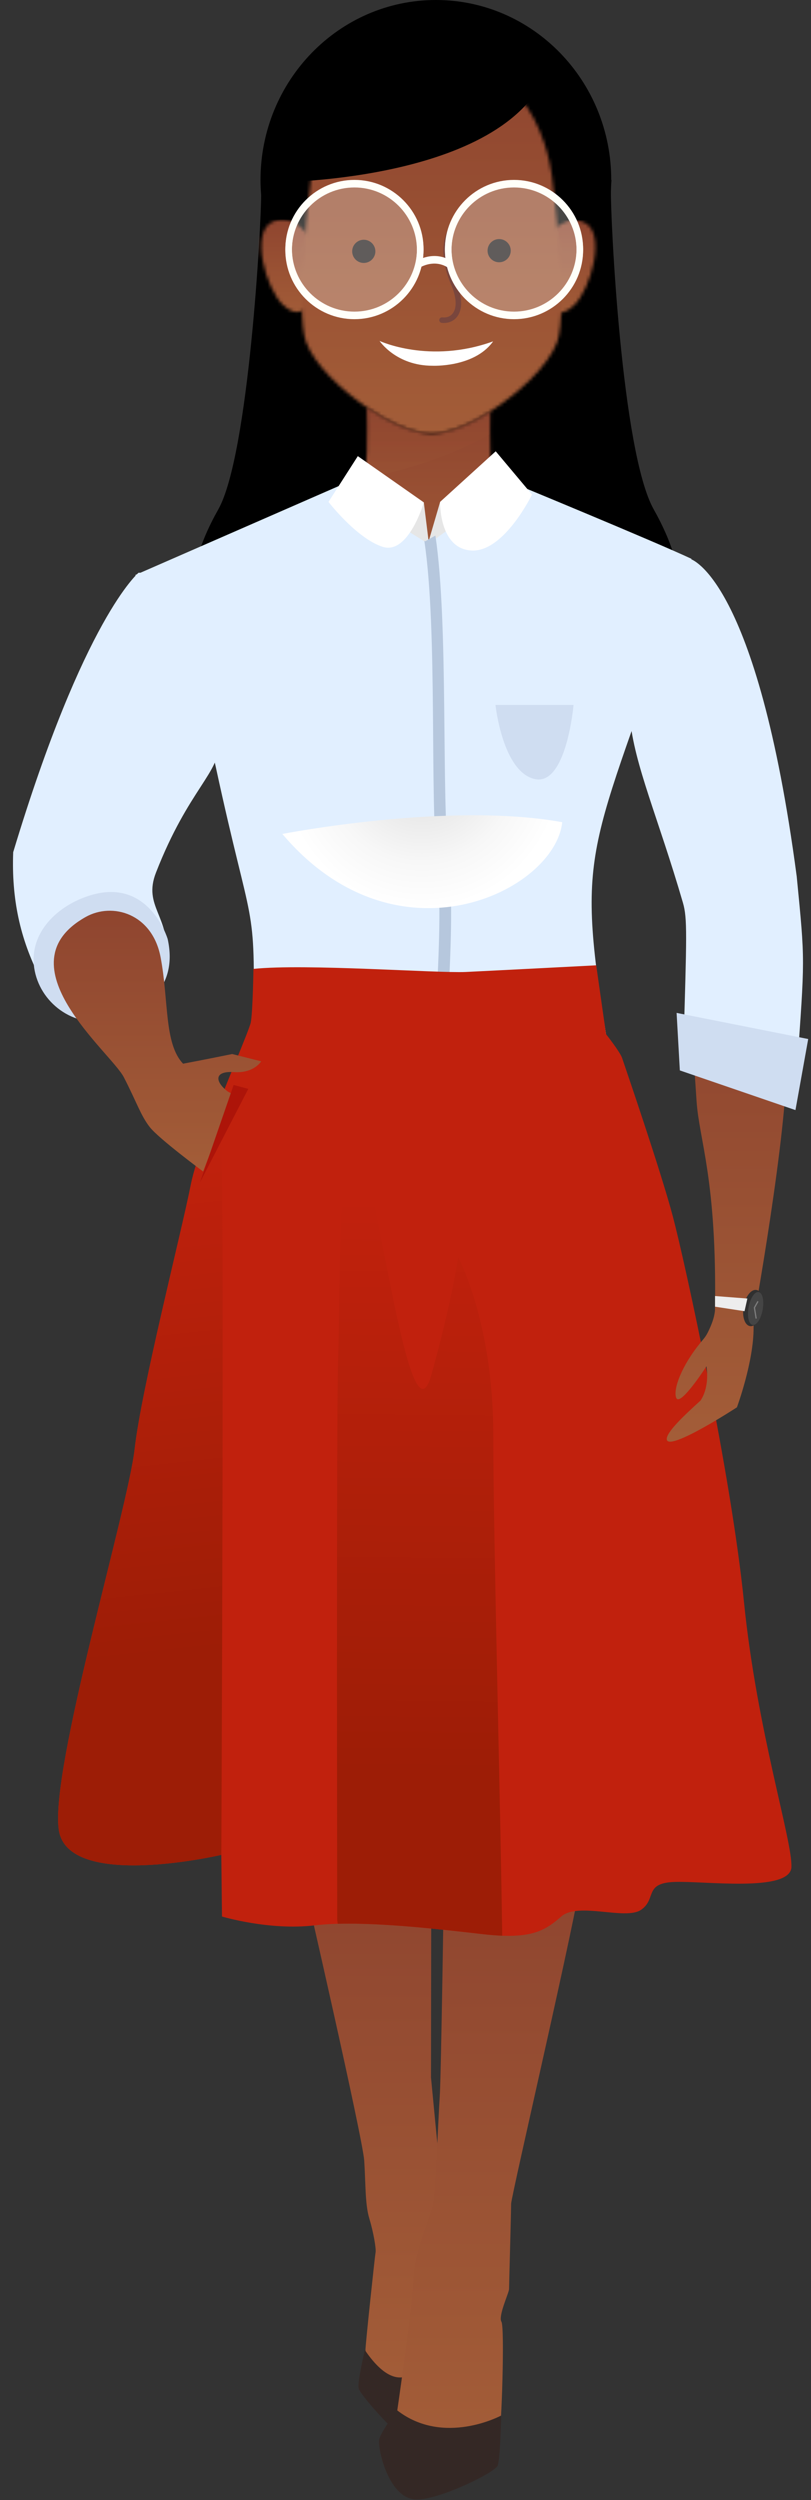 <svg width="250" height="770" viewBox="0 0 250 770" fill="none" xmlns="http://www.w3.org/2000/svg">
<rect x="0" y="0" width="250" height="770" fill="#333333" stroke="none"/>
<path d="M201.544 156.94C191.504 139.19 188.144 66.09 188.324 58.78C188.354 58.19 188.374 57.6 188.394 57.01C188.444 56 188.504 55.44 188.504 55.44H188.424C188.434 24.83 164.234 0 134.374 0C104.514 0 80.304 24.83 80.304 55.45C80.304 57 80.384 58.54 80.504 60.06C80.564 68.05 76.774 140.15 67.264 156.95C55.444 177.83 54.184 199.89 77.654 208.77C77.654 208.77 77.774 208.81 77.944 208.87C80.154 209.69 82.554 210.4 85.204 210.98C85.824 211.11 86.424 211.21 87.034 211.33C102.864 215.06 142.044 220.63 179.184 211.79C180.644 211.56 182.124 211.31 183.624 210.98C187.784 210.07 191.354 208.85 194.444 207.37C194.464 207.37 194.494 207.35 194.514 207.35H194.504C214.474 197.68 212.774 176.8 201.554 156.96L201.544 156.94Z" fill="black"/>
<path d="M163.345 16.26C163.345 16.26 145.965 40.21 182.455 64.17C182.455 64.17 183.105 24.39 163.345 16.26Z" fill="black"/>
<mask id="mask0_2646_3079" style="mask-type:luminance" maskUnits="userSpaceOnUse" x="167" y="67" width="17" height="30">
<path d="M169.785 71.88C164.975 77.56 168.175 91.27 168.725 92.97C169.535 95.46 172.335 98.52 177.015 93.97C182.055 89.05 187.185 71.57 179.945 68.45C178.935 68.01 177.975 67.83 177.065 67.83C172.825 67.83 169.875 71.76 169.775 71.88" fill="white"/>
</mask>
<g mask="url(#mask0_2646_3079)">
<path d="M187.194 67.84H164.984V98.53H187.194V67.84Z" fill="url(#paint0_linear_2646_3079)"/>
</g>
<mask id="mask1_2646_3079" style="mask-type:luminance" maskUnits="userSpaceOnUse" x="80" y="67" width="17" height="30">
<path d="M84.164 68.25C76.924 71.37 82.044 88.85 87.094 93.77C91.774 98.32 94.584 95.27 95.394 92.78C95.944 91.08 99.144 77.37 94.334 71.69C94.234 71.57 91.284 67.64 87.044 67.64C86.134 67.64 85.174 67.82 84.164 68.26" fill="white"/>
</mask>
<g mask="url(#mask1_2646_3079)">
<path d="M99.134 67.64H76.924V98.33H99.134V67.64Z" fill="url(#paint1_linear_2646_3079)"/>
</g>
<mask id="mask2_2646_3079" style="mask-type:luminance" maskUnits="userSpaceOnUse" x="93" y="17" width="81" height="117">
<path d="M133.054 17.56C133.054 17.56 132.964 17.56 132.914 17.56C98.484 17.77 95.784 55.66 95.784 55.66C95.784 55.66 90.764 95.6 94.344 105.34C96.885 112.25 105.124 120.05 113.094 125.49C116.364 127.72 119.594 129.57 122.364 130.78C126.734 132.7 130.064 133.43 132.614 133.56C132.704 133.56 132.804 133.56 132.894 133.56C132.924 133.56 132.954 133.56 132.974 133.56H133.044C133.044 133.56 133.094 133.56 133.114 133.56C133.114 133.56 133.164 133.56 133.184 133.56C133.284 133.56 133.384 133.56 133.474 133.56C136.024 133.43 139.344 132.69 143.724 130.78C145.954 129.8 148.484 128.41 151.084 126.75C159.614 121.3 169.004 112.8 171.754 105.33C175.334 95.59 170.304 55.65 170.304 55.65C170.304 55.65 167.604 17.76 133.174 17.55C133.124 17.55 133.074 17.55 133.034 17.55" fill="white"/>
</mask>
<g mask="url(#mask2_2646_3079)">
<path d="M175.355 17.56H90.765V133.59H175.355V17.56Z" fill="url(#paint2_linear_2646_3079)"/>
</g>
<mask id="mask3_2646_3079" style="mask-type:luminance" maskUnits="userSpaceOnUse" x="92" y="125" width="80" height="62">
<path d="M111.814 150.88C110.014 156.45 103.254 159.82 92.374 164.56C92.404 166.65 93.494 184.16 122.964 186.62H133.974C169.424 186.62 171.634 167.67 171.764 164.52C160.944 159.8 154.224 156.43 152.434 150.88C150.924 146.22 150.964 133.78 151.114 126.77C148.504 128.43 145.984 129.82 143.754 130.8C139.374 132.72 136.054 133.45 133.504 133.58C133.414 133.58 133.314 133.58 133.214 133.58C133.194 133.58 133.164 133.58 133.144 133.58H133.074C133.074 133.58 133.024 133.58 133.004 133.58C133.004 133.58 132.954 133.58 132.924 133.58C132.834 133.58 132.734 133.58 132.644 133.58C130.084 133.45 126.764 132.71 122.394 130.8C119.624 129.59 116.394 127.74 113.124 125.51C113.294 132.18 113.434 145.94 111.834 150.89" fill="white"/>
</mask>
<g mask="url(#mask3_2646_3079)">
<path d="M171.764 125.5H92.374V186.61H171.764V125.5Z" fill="url(#paint3_linear_2646_3079)"/>
</g>
<g style="mix-blend-mode:multiply" opacity="0.2">
<mask id="mask4_2646_3079" style="mask-type:luminance" maskUnits="userSpaceOnUse" x="112" y="125" width="40" height="23">
<path d="M151.104 125.53H112.544V147.2H151.104V125.53Z" fill="white"/>
</mask>
<g mask="url(#mask4_2646_3079)">
<mask id="mask5_2646_3079" style="mask-type:luminance" maskUnits="userSpaceOnUse" x="112" y="125" width="40" height="23">
<path d="M151.104 125.53H112.544V147.2H151.104V125.53Z" fill="white"/>
</mask>
<g mask="url(#mask5_2646_3079)">
<path d="M151.104 126.79C148.504 128.45 145.974 129.84 143.744 130.82C139.374 132.73 136.044 133.47 133.494 133.6C133.404 133.6 133.304 133.6 133.204 133.61H133.124H133.054H132.974H132.894C132.794 133.61 132.704 133.61 132.604 133.6C130.054 133.47 126.724 132.73 122.354 130.82C119.584 129.61 116.354 127.76 113.084 125.53C113.224 130.92 113.334 140.95 112.524 147.2C125.764 144.81 139.054 140.41 151.024 133.73C151.024 131.18 151.044 128.76 151.084 126.78" fill="url(#paint4_linear_2646_3079)"/>
</g>
</g>
</g>
<path d="M136.864 99.49C136.634 99.49 136.404 99.48 136.174 99.45C135.704 99.4 135.364 98.97 135.414 98.5C135.464 98.03 135.874 97.69 136.354 97.75C137.734 97.9 138.884 97.45 139.604 96.47C140.914 94.7 140.714 91.47 139.044 87.62C133.934 75.81 138.644 69.63 138.844 69.37C139.134 69 139.674 68.94 140.044 69.23C140.414 69.52 140.474 70.06 140.184 70.43C140.004 70.66 135.934 76.13 140.604 86.94C143.224 93 141.954 96.14 140.964 97.48C140.014 98.77 138.534 99.48 136.844 99.48" fill="#79463D"/>
<path d="M157.444 77.2C157.444 79.17 155.844 80.78 153.864 80.78C151.884 80.78 150.294 79.17 150.294 77.2C150.294 75.23 151.894 73.63 153.864 73.63C155.834 73.63 157.444 75.24 157.444 77.2Z" fill="#231F20"/>
<path d="M115.714 77.41C115.714 79.38 114.124 80.99 112.134 80.99C110.144 80.99 108.564 79.38 108.564 77.41C108.564 75.44 110.174 73.84 112.134 73.84C114.094 73.84 115.714 75.45 115.714 77.41Z" fill="#231F20"/>
<path d="M109.254 98.31C97.504 98.31 87.954 88.75 87.954 77.01C87.954 65.27 97.514 55.71 109.254 55.71C120.994 55.71 130.554 65.27 130.554 77.01C130.554 88.75 120.994 98.31 109.254 98.31ZM109.254 57.74C98.624 57.74 89.984 66.38 89.984 77.01C89.984 87.64 98.624 96.28 109.254 96.28C119.884 96.28 128.524 87.64 128.524 77.01C128.524 66.38 119.884 57.74 109.254 57.74Z" fill="#FFFFF9"/>
<path opacity="0.15" d="M115.048 96.455C125.787 93.257 131.902 81.959 128.704 71.219C125.506 60.479 114.208 54.365 103.468 57.562C92.728 60.76 86.614 72.058 89.811 82.798C93.009 93.538 104.308 99.653 115.048 96.455Z" fill="#FFFFF9"/>
<path opacity="0.15" d="M178.464 80.404C180.338 69.356 172.902 58.881 161.854 57.006C150.806 55.132 140.33 62.568 138.456 73.616C136.581 84.664 144.018 95.14 155.066 97.014C166.114 98.889 176.589 91.452 178.464 80.404Z" fill="#FFFFF9"/>
<path d="M158.454 98.31C146.704 98.31 137.154 88.75 137.154 77.01C137.154 65.27 146.714 55.71 158.454 55.71C170.194 55.71 179.754 65.27 179.754 77.01C179.754 88.75 170.194 98.31 158.454 98.31ZM158.454 57.74C147.834 57.74 139.184 66.38 139.184 77.01C139.184 87.64 147.824 96.28 158.454 96.28C169.084 96.28 177.724 87.64 177.724 77.01C177.724 66.38 169.084 57.74 158.454 57.74Z" fill="#FFFFF9"/>
<path d="M129.324 82.48L128.214 80.77C128.444 80.62 133.794 77.2 139.254 80.77L138.144 82.47C133.824 79.64 129.514 82.35 129.334 82.47L129.324 82.48Z" fill="#FFFFF9"/>
<path d="M117 105C117 105 122.068 112.648 133.311 112.648C133.311 112.648 145.872 113.234 151.779 105.461L152 105.142C132.427 112.229 117 105 117 105Z" fill="white"/>
<path d="M85.995 56.11C85.995 56.11 157.834 55.74 169.344 20.18C169.344 20.18 151.504 -3.75 118.514 6.08C85.534 15.91 85.995 56.11 85.995 56.11Z" fill="black"/>
<path d="M109.264 98.01C97.514 98.01 87.964 88.45 87.964 76.71C87.964 64.97 97.524 55.41 109.264 55.41C121.004 55.41 130.564 64.97 130.564 76.71C130.564 88.45 121.004 98.01 109.264 98.01ZM109.264 57.44C98.634 57.44 89.994 66.08 89.994 76.71C89.994 87.34 98.634 95.98 109.264 95.98C119.894 95.98 128.534 87.34 128.534 76.71C128.534 66.08 119.894 57.44 109.264 57.44Z" fill="#FFFFF9"/>
<path opacity="0.15" d="M115.055 96.156C125.795 92.958 131.91 81.659 128.712 70.919C125.514 60.179 114.216 54.065 103.476 57.263C92.736 60.461 86.621 71.759 89.819 82.499C93.017 93.239 104.315 99.353 115.055 96.156Z" fill="#FFFFF9"/>
<path opacity="0.15" d="M178.471 80.114C180.345 69.066 172.909 58.59 161.861 56.716C150.813 54.841 140.337 62.278 138.463 73.326C136.588 84.374 144.024 94.849 155.072 96.724C166.12 98.598 176.596 91.162 178.471 80.114Z" fill="#FFFFF9"/>
<path d="M158.454 98.01C146.704 98.01 137.154 88.45 137.154 76.71C137.154 64.97 146.714 55.41 158.454 55.41C170.194 55.41 179.754 64.97 179.754 76.71C179.754 88.45 170.194 98.01 158.454 98.01ZM158.454 57.44C147.834 57.44 139.184 66.08 139.184 76.71C139.184 87.34 147.824 95.98 158.454 95.98C169.084 95.98 177.724 87.34 177.724 76.71C177.724 66.08 169.084 57.44 158.454 57.44Z" fill="#FFFFF9"/>
<path d="M129.334 82.18L128.224 80.47C128.454 80.32 133.804 76.9 139.264 80.47L138.154 82.17C133.834 79.34 129.524 82.05 129.344 82.17L129.334 82.18Z" fill="#FFFFF9"/>
<path d="M213.159 172.12C201.659 166.73 157.589 148.56 157.589 148.56L132.169 166.87L105.299 149.32L41.709 177.1C41.709 177.1 60.429 208.08 66.489 236.09C77.829 288.51 78.789 276.2 78.059 316.26C117.229 344.1 188.149 320.04 186.829 318.6C177.009 257.58 182.459 263.82 213.159 172.11V172.12Z" fill="#E1EFFF"/>
<path d="M130.649 154.74L132.129 166.72L135.679 154.58L138.069 163.22L132.049 167.51L125.709 163.55L130.649 154.74Z" fill="#E6E6E6"/>
<path d="M130.65 154.74C130.65 154.74 125.95 170.97 117.96 168.42C109.97 165.87 101.26 154.59 101.26 154.59L110.3 140.49L130.65 154.74Z" fill="white"/>
<path d="M135.679 154.58C135.679 154.58 135.269 168.99 145.319 169.56C155.369 170.14 163.999 152.33 163.999 152.33L152.809 139L135.669 154.58H135.679Z" fill="white"/>
<path d="M133.12 372.45C133.73 372.43 134.49 372.33 135.33 372.2C136.12 326.68 140.78 287.54 138.39 266.71C135.94 245.33 138.36 192.52 134.22 164.95L131.06 166.73L130.81 166.57C134.98 194.4 132.38 246.07 134.8 267.12C137.14 287.5 132.48 326.98 131.7 372.4C132.2 372.45 132.68 372.47 133.12 372.45Z" fill="#B6C7DD"/>
<path d="M42.699 176.42C42.699 176.42 25.859 190.29 4.069 262.47C3.529 276.71 6.129 289.1 12.349 301.18C19.539 315.16 48.359 329.42 51.349 295.64C52.549 282.05 43.989 279.26 48.079 268.77C58.159 242.9 68.109 237.78 67.439 228.61C65.419 200.91 62.109 175.87 42.709 176.41L42.699 176.42Z" fill="#E1EFFF"/>
<path d="M51.67 289.14C55.08 304.38 44.32 311.84 33.53 314.26C22.74 316.68 12.13 308.83 10.54 298.09C8.95 287.35 17.61 278.83 28.01 275.71C46.04 270.31 51.66 289.14 51.66 289.14H51.67Z" fill="#CFDDF1"/>
<path d="M93.579 579.06C93.579 579.06 111.829 658.46 112.279 665.51C112.729 672.56 112.529 678.97 113.829 683.24C115.129 687.51 115.989 692.64 115.779 693.7C115.569 694.76 112.559 722.99 112.659 723.84C114.919 741.75 127.859 738.42 130.399 733.5C132.939 728.58 136.669 679.54 136.669 679.54L132.859 639.86L132.949 578.75L93.579 579.06Z" fill="url(#paint5_linear_2646_3079)"/>
<path d="M112.469 723.84C112.469 723.84 110.119 733.67 110.549 735.59C110.979 737.51 120.809 748.41 122.519 749.05C124.229 749.69 134.489 737.08 134.699 735.59C134.909 734.1 132.559 722.98 132.559 722.98C132.559 722.98 125.719 743.28 112.479 723.83L112.469 723.84Z" fill="#342825"/>
<path d="M136.86 578.81C136.86 578.81 135.98 639.87 135.55 645.86C135.12 651.84 134.27 675.99 133.41 679.41C132.55 682.83 127.64 693.94 127.43 702.06C127.22 710.18 122.09 745.01 122.09 745.01C122.09 745.01 122.32 759.82 153.93 749.28C154.57 749.07 155.64 716.8 154.57 715.09C153.5 713.38 156.92 706.12 156.92 705.05C156.92 703.98 157.56 681.12 157.56 678.77C157.56 676.42 178.29 587.53 179.14 577.92L136.86 578.82V578.81Z" fill="url(#paint6_linear_2646_3079)"/>
<path d="M122.44 742.39C122.44 742.39 117.24 749.13 116.88 751.46C116.45 754.2 119.58 768.64 127.47 769.78C133.94 770.72 152.79 761.51 153.43 759.38C154.07 757.25 154.3 750.2 154.47 745.59C154.54 743.68 154.4 744.03 154.4 744.03C154.4 744.03 136.76 753.5 122.44 742.39Z" fill="#342825"/>
<path d="M243.979 575.05C243.559 582.98 216.849 579.23 207.659 579.65C198.479 580.07 202.449 584.86 197.639 588.21C192.839 591.55 178.219 585.71 173.009 590.29C168.589 594.19 164.759 596.57 154.809 596.2C153.019 596.13 151.019 595.97 148.789 595.72C136.439 594.31 117.969 592.15 104.109 592.53C101.569 592.59 99.199 592.75 97.029 593.01C83.039 594.68 68.429 590.29 68.429 590.29L68.219 571.3C68.219 571.3 20.829 582.36 18.119 563.58C15.409 544.79 39.409 464.89 41.499 446.31C43.579 427.73 55.899 379.72 58.819 364.9C59.639 360.77 61.459 355.27 63.689 349.45C69.419 334.39 76.849 317.2 77.299 314.94C77.929 311.81 78.129 298.42 78.129 298.42C94.209 296.75 134.809 299.78 143.569 299.37C152.339 298.95 183.789 297.32 183.789 297.32L186.819 318.53C186.819 318.53 191.159 324 191.779 325.89C192.409 327.77 203.679 360.53 207.429 374.73C211.189 388.92 225.389 454.05 229.349 493.5C233.319 532.95 244.379 567.14 243.959 575.07L243.979 575.05Z" fill="#C1210D"/>
<path d="M154.81 596.19C153.02 596.12 151.02 595.96 148.79 595.71C136.44 594.3 117.97 592.14 104.11 592.52L103.95 591.29C103.95 591.29 103.67 431.95 104.24 418.29C104.81 404.62 104.24 330.32 111.07 352.81C117.9 375.31 126.72 445.9 132.99 423.41C139.26 400.92 141.25 387.26 141.25 387.26C141.25 387.26 152.06 407.18 152.06 441.92C152.06 472.77 154.31 557.27 154.81 596.2V596.19Z" fill="url(#paint7_linear_2646_3079)"/>
<path d="M68.229 571.3C68.229 571.3 20.839 582.36 18.129 563.58C15.419 544.79 39.419 464.89 41.509 446.31C43.589 427.73 55.909 379.72 58.829 364.9C59.649 360.77 61.469 355.27 63.699 349.45C65.899 349.45 67.559 350.6 68.089 351.39C69.229 353.1 68.229 571.3 68.229 571.3Z" fill="url(#paint8_linear_2646_3079)"/>
<path d="M26.409 282.43C34.659 277.8 46.939 281.37 49.499 294.8C52.059 308.23 50.549 321.38 56.429 327.62C62.199 326.55 71.579 324.64 71.579 324.64L80.509 326.89C80.509 326.89 78.309 330.62 72.139 330.21C65.969 329.8 66.189 333.07 70.159 336.16L71.709 337.02L62.619 360.83C62.619 360.83 48.959 350.72 46.179 347.16C43.399 343.61 42.139 339.5 38.189 331.82C34.249 324.14 0.209 297.15 26.409 282.43Z" fill="url(#paint9_linear_2646_3079)"/>
<path style="mix-blend-mode:multiply" d="M87.039 256.86C87.039 256.86 138.249 246.84 173.309 253.24C171.079 274.39 122.379 298.6 87.039 256.86Z" fill="url(#paint10_radial_2646_3079)"/>
<path d="M152.739 217.12H176.799C176.799 217.12 174.629 242.28 164.759 239.93C154.889 237.58 152.739 217.12 152.739 217.12Z" fill="#CFDDF1"/>
<path d="M72.02 334.17L61.64 364.19L76.54 335.37L72.02 334.17Z" fill="#AD1409"/>
<path d="M227.159 433.46C227.159 433.46 206.179 447.13 205.549 443.39C205.189 441.22 211.279 435.61 215.949 431.37C218.939 426.85 217.769 420.82 217.769 420.82C217.769 420.82 209.599 433.5 208.449 430.52C207.429 427.87 210.159 420.61 215.899 413.59C217.419 411.74 217.679 411.58 218.809 409.08C219.879 406.72 220.149 405.21 220.149 405.21C220.149 405.21 220.369 404.18 220.399 403.63C221.059 363.28 215.479 351.08 214.719 339.03C213.749 323.64 212.189 309.37 214.719 305.27C214.719 305.27 237.789 310.21 241.679 320.9C245.259 330.72 235.119 390.81 232.209 406.99C232.299 407.5 232.319 408.09 232.299 408.76C232.409 419.3 227.159 433.47 227.159 433.47V433.46Z" fill="url(#paint11_linear_2646_3079)"/>
<path d="M212.819 172.16C212.819 172.16 233.379 177.72 245.599 269.96C248.189 296.57 248.159 294.4 245.599 330.07C245.219 335.39 210.489 328.75 210.659 323.08C211.699 287.89 211.919 282.86 210.519 278.04C195.149 225.22 181.529 214.56 212.819 172.16Z" fill="#E1EFFF"/>
<path d="M208.569 311.97L209.569 329.69L245.209 341.91L249.139 320.02L208.569 311.97Z" fill="#CFDDF1"/>
<path d="M235.099 403.41C234.539 406.49 232.769 408.74 231.159 408.44C229.549 408.14 228.679 405.41 229.239 402.34C229.799 399.27 231.569 397.01 233.189 397.31C234.809 397.61 235.669 400.34 235.109 403.41H235.099Z" fill="#303030"/>
<path d="M235.099 403.41C234.589 406.21 233.209 408.3 232.009 408.08C230.809 407.86 230.259 405.42 230.769 402.62C231.279 399.82 232.659 397.73 233.859 397.95C235.059 398.17 235.609 400.61 235.099 403.41Z" fill="#454545"/>
<path d="M230.389 399.95L220.419 399.18V402.46L229.509 403.85L230.389 399.95Z" fill="#EDEDED"/>
<path d="M232.909 406.15L232.359 402.73L233.489 400.72L233.819 400.91L232.759 402.8L233.289 406.09L232.909 406.15Z" fill="#7D7D7D"/>
<defs>
<linearGradient id="paint0_linear_2646_3079" x1="176.089" y1="67.84" x2="176.089" y2="98.53" gradientUnits="userSpaceOnUse">
<stop stop-color="#8F452F"/>
<stop offset="1" stop-color="#A35D38"/>
</linearGradient>
<linearGradient id="paint1_linear_2646_3079" x1="88.029" y1="67.64" x2="88.029" y2="98.33" gradientUnits="userSpaceOnUse">
<stop stop-color="#8F452F"/>
<stop offset="1" stop-color="#A35D38"/>
</linearGradient>
<linearGradient id="paint2_linear_2646_3079" x1="133.06" y1="17.56" x2="133.06" y2="133.59" gradientUnits="userSpaceOnUse">
<stop stop-color="#8F452F"/>
<stop offset="1" stop-color="#A35D38"/>
</linearGradient>
<linearGradient id="paint3_linear_2646_3079" x1="132.069" y1="125.5" x2="132.069" y2="186.61" gradientUnits="userSpaceOnUse">
<stop stop-color="#8F452F"/>
<stop offset="1" stop-color="#A35D38"/>
</linearGradient>
<linearGradient id="paint4_linear_2646_3079" x1="131.814" y1="125.53" x2="131.814" y2="147.2" gradientUnits="userSpaceOnUse">
<stop stop-color="#8F452F"/>
<stop offset="1" stop-color="#A35D38"/>
</linearGradient>
<linearGradient id="paint5_linear_2646_3079" x1="115.124" y1="578.75" x2="115.124" y2="737.403" gradientUnits="userSpaceOnUse">
<stop stop-color="#8F452F"/>
<stop offset="1" stop-color="#A35D38"/>
</linearGradient>
<linearGradient id="paint6_linear_2646_3079" x1="150.615" y1="577.92" x2="150.615" y2="753.066" gradientUnits="userSpaceOnUse">
<stop stop-color="#8F452F"/>
<stop offset="1" stop-color="#A35D38"/>
</linearGradient>
<linearGradient id="paint7_linear_2646_3079" x1="133.07" y1="178.79" x2="129.08" y2="545.86" gradientUnits="userSpaceOnUse">
<stop stop-color="#C1210D"/>
<stop offset="0.52" stop-color="#C1210D"/>
<stop offset="1" stop-color="#9D1D06"/>
</linearGradient>
<linearGradient id="paint8_linear_2646_3079" x1="13.879" y1="184.16" x2="48.789" y2="510.46" gradientUnits="userSpaceOnUse">
<stop stop-color="#C1210D"/>
<stop offset="0.52" stop-color="#C1210D"/>
<stop offset="1" stop-color="#9D1D06"/>
</linearGradient>
<linearGradient id="paint9_linear_2646_3079" x1="48.546" y1="280.505" x2="48.546" y2="360.83" gradientUnits="userSpaceOnUse">
<stop stop-color="#8F452F"/>
<stop offset="1" stop-color="#A35D38"/>
</linearGradient>
<radialGradient id="paint10_radial_2646_3079" cx="0" cy="0" r="1" gradientUnits="userSpaceOnUse" gradientTransform="translate(130.059 236.63) scale(43.16 43.16)">
<stop stop-color="#DBDBDB"/>
<stop offset="0.17" stop-color="#E3E3E3"/>
<stop offset="0.67" stop-color="#F7F7F7"/>
<stop offset="1" stop-color="white"/>
</radialGradient>
<linearGradient id="paint11_linear_2646_3079" x1="223.985" y1="305.27" x2="223.985" y2="444.038" gradientUnits="userSpaceOnUse">
<stop stop-color="#8F452F"/>
<stop offset="1" stop-color="#A35D38"/>
</linearGradient>
</defs>
</svg>
